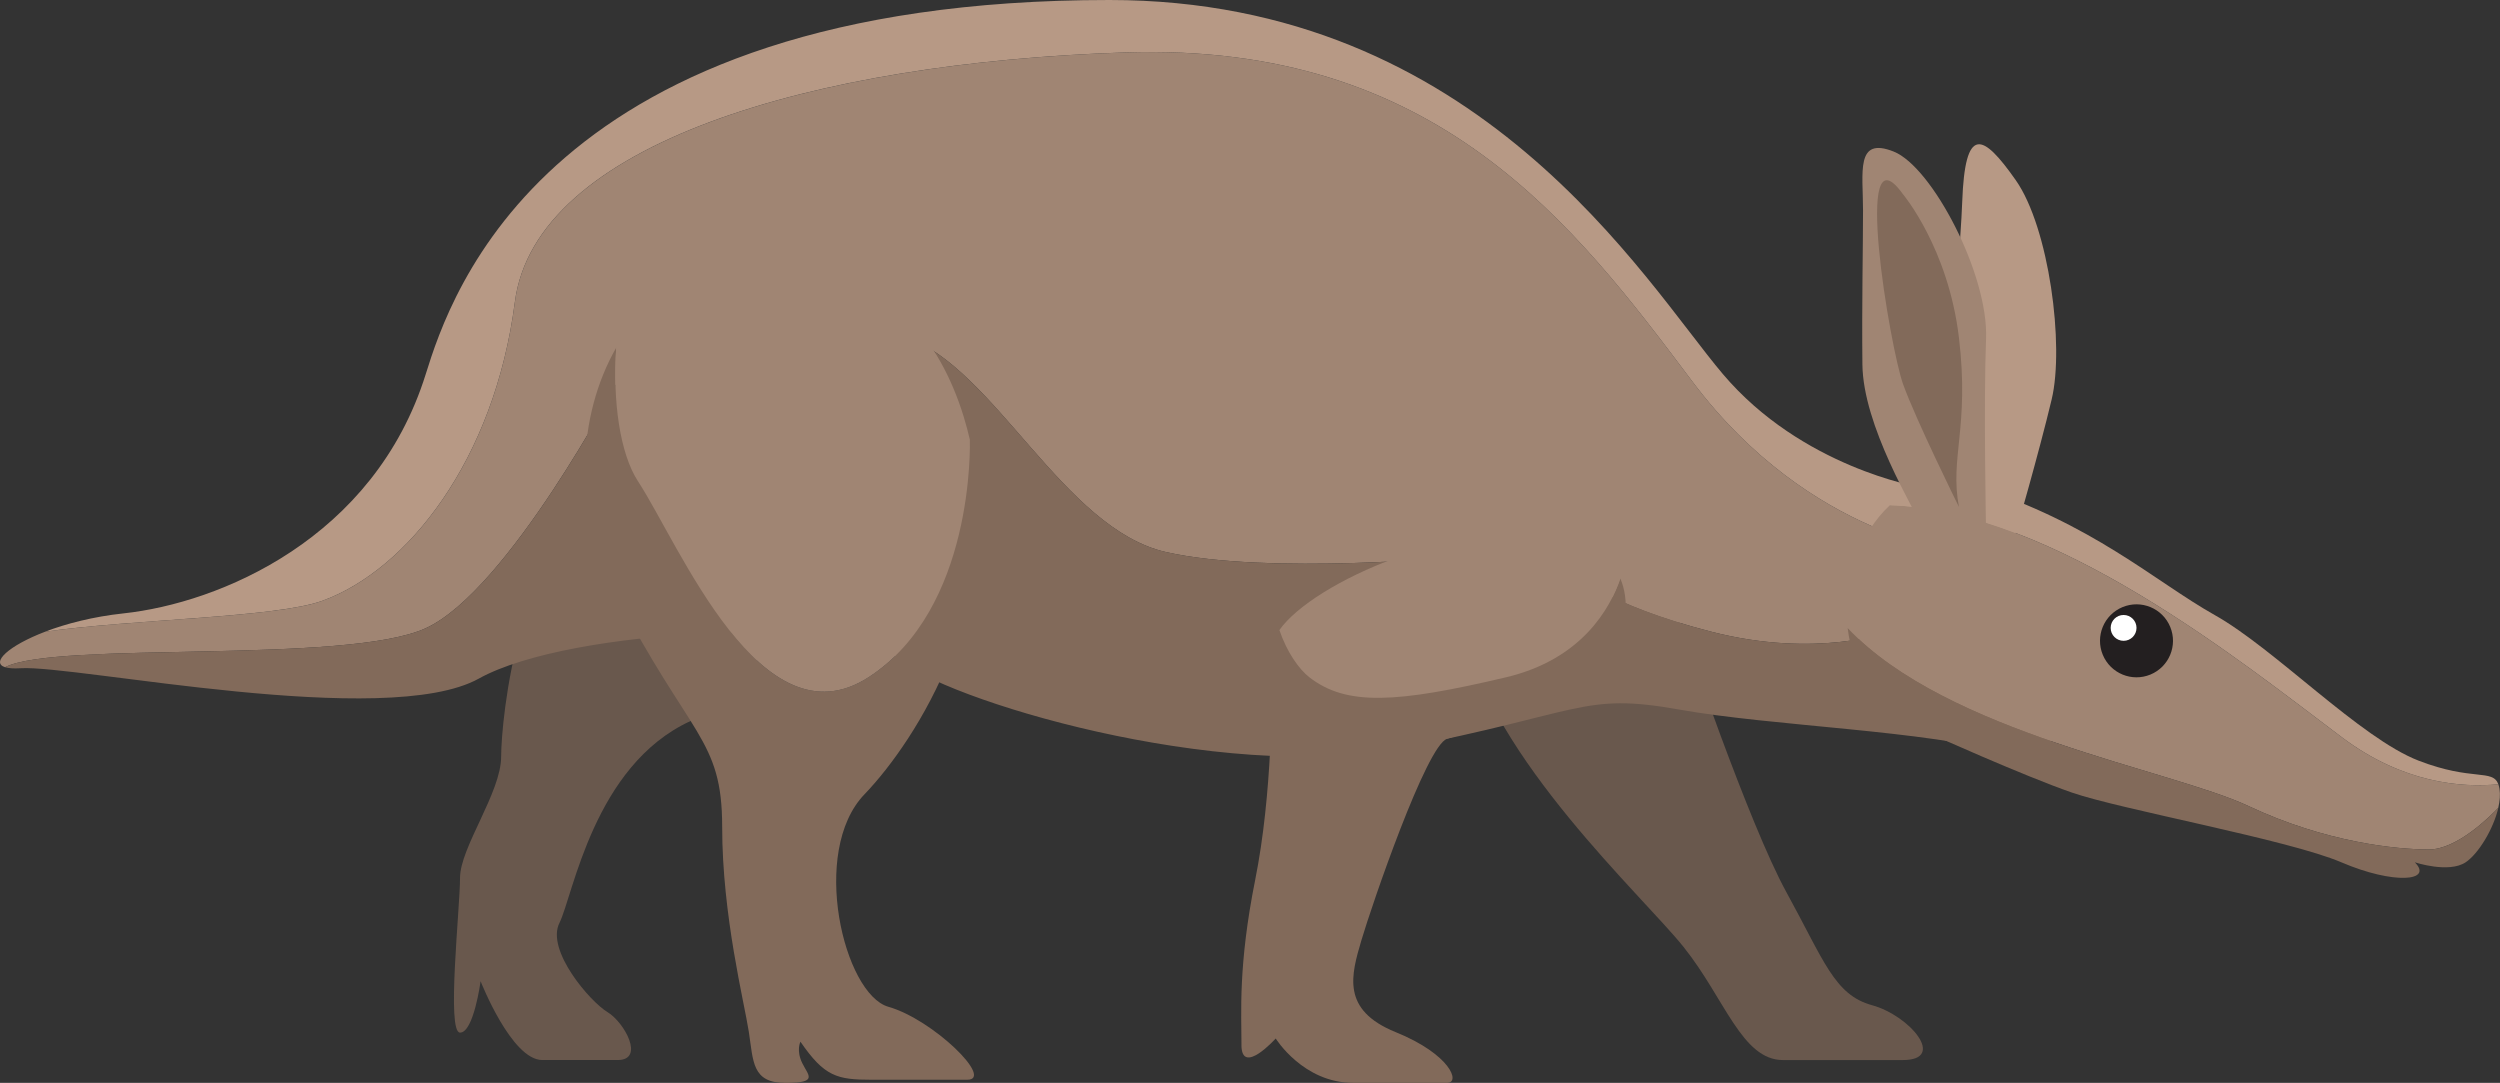 <?xml version="1.0" encoding="UTF-8"?><svg data-name="Layer 2" xmlns="http://www.w3.org/2000/svg" viewBox="0 0 713.85 309.21"><rect x="0" y="0" width="713.85" height="309.21" fill="#333333" stroke="none"/><defs/><g><g><g><path d="m480.72,180.36s18.59,54.8,29.36,74.38c10.76,19.57,13.7,29.36,24.47,32.29,10.76,2.94,21.43,15.66,8.76,15.66h-34.2c-11.74,0-16.64-17.62-28.38-32.29-11.74-14.68-54.8-53.82-62.63-90.03-7.83-36.21,54.24-23.74,62.63,0Z" style="stroke-width:0px;fill:#69584d"/><path d="m234.11,142.19s-9.2,51.01-36.89,63.67c-27.7,12.66-33.57,49.85-37.48,57.68-3.91,7.83,8.81,22.51,13.7,25.44,4.89,2.94,10.76,13.7,2.94,13.7h-21.53c-8.81,0-17.62-22.51-17.62-22.51,0,0-1.96,14.68-5.87,14.68s0-35.53,0-44.19,11.74-24.37,11.74-34.62,4.89-62.77,32.29-78.59c27.4-15.82,64.95-17.56,58.72,4.73Z" style="stroke-width:0px;fill:#69584d"/><path d="m1.44,190.51c14.78-7.54,97.51-.77,120.13-11.13,23.48-10.76,54.8-70.43,54.8-70.43,0,0,56.76-21.56,82.21-12.75,25.44,8.81,45.01,54.81,74.37,61.44,29.36,6.64,84.46,1.29,84.46,1.29l32,4.8s8.81,8.81,39.15,16.63c30.34,7.83,51.11,0,51.11,0,21.32,8.21,37.89,16.97,48.32,25.66,2.83-11.52-1.83-31.13-15.31-47.45-4.06-.23-8.25-.55-12.55-.93,0,0-43.05-3.65-76.88-48.69-33.83-45.04-72.98-96.91-162.03-93.97-89.05,2.94-168.32,26.09-174.2,71.27-5.87,45.18-30.7,76.5-54.98,85.31-13.32,4.83-54.23,5.25-79.13,8.81-10.46,4-15.62,8.83-11.46,10.15Z" style="stroke-width:0px;fill:#a08573"/><path d="m1.44,190.51c.96.31,2.42.42,4.44.3,15.66-.98,104.42,17.63,130.85,2.95,26.42-14.68,106.67-17.62,119.39-5.87,12.72,11.74,91.99,35.84,143.86,25.75,51.87-10.09,51.87-15.96,79.27-11.07,27.4,4.89,70.19,5.87,94.79,12.72,7.41,2.06,12.17-1.99,13.96-9.28-10.43-8.69-27-17.45-48.32-25.66,0,0-20.77,7.83-51.11,0-30.34-7.82-39.15-16.63-39.15-16.63l-32-4.8s-55.1,5.36-84.46-1.29c-29.36-6.64-48.93-52.63-74.37-61.44-25.45-8.81-82.21,12.75-82.21,12.75,0,0-31.32,59.67-54.8,70.43-22.63,10.37-105.35,3.59-120.13,11.13Z" style="stroke-width:0px;fill:#826a5a"/><path d="m12.9,180.36c24.9-3.56,65.81-3.98,79.13-8.81,24.28-8.81,49.11-40.13,54.98-85.31,5.87-45.18,85.14-68.34,174.2-71.27,89.05-2.94,128.2,48.93,162.03,93.97,33.83,45.04,76.88,48.69,76.88,48.69,4.3.38,8.49.7,12.55.93-6.3-7.62-14.52-14.52-24.82-19.53,0,0-33.39-5.64-55.9-32.22C469.45,80.24,422.48,0,316.79,0,155.82,0,128.67,84.07,121.57,106.82c-14.68,47.02-58.93,65.4-86.34,68.33-8.67.93-16.36,2.94-22.33,5.21Z" style="fill:#b79985;stroke-width:0px"/><path d="m354.48,298.34c0,9.06,9.79-1.81,9.79-1.81,0,0,7.83,12.67,22.13,12.67h26.8c3.91,0,.98-8.14-14.67-14.48-15.66-6.34-12.72-16.29-9.79-26.25,2.94-9.96,18.59-55.7,24.46-57.51,5.87-1.81,48.89-14.09,50.89-34.83.43-4.46-.18-8.04-1.42-10.94-2.89,8.46-10.94,23.08-32.67,28.21-31.32,7.4-45.51,8.22-56.11,0-3.03-2.35-6.45-7.27-8.57-13.49-1.32,1.87-2.03,3.65-2.03,5.27,0,13.58,0,41.64-4.89,66.09-4.89,24.44-3.91,38.02-3.91,47.07Z" style="stroke-width:0px;fill:#826a5a"/><path d="m175.54,169.09c21.53,41.65,30.67,41.65,30.67,66.99s6.31,50.1,7.61,58.55c1.3,8.45.87,14.58,10.44,14.58s6.52-2.1,4.78-5.72c-1.74-3.62-.48-6.04-.48-6.04,6.85,9.96,10.44,10.86,20.36,10.86h27.26c7.83,0-9.78-17.21-22.5-20.83-12.72-3.62-22.51-44.36-6.85-60.66,14.95-15.56,40.61-55.9,30.1-101.29.03,1.11,1.34,48.31-28.97,67.87-30.66,19.8-53.87-37.73-65.76-55.95-5.24-8.03-7.28-23.06-6.24-38.19-11.12,19.46-12.47,46.49-.42,69.82Z" style="stroke-width:0px;fill:#826a5a"/><path d="m365.32,179.91c2.11,6.22,5.54,11.14,8.57,13.49,10.6,8.22,24.79,7.4,56.11,0,21.73-5.13,29.78-19.75,32.67-28.21-4.48-10.56-17.18-11.79-17.18-11.79-28.43-5.65-70.52,12.75-80.17,26.51Z" style="stroke-width:0px;fill:#a08573"/><path d="m182.2,137.46c11.89,18.22,35.1,75.74,65.76,55.95,30.31-19.56,29-66.76,28.97-67.87-.49-2.13-1.06-4.28-1.72-6.44-14.67-47.98-56.76-46.16-56.76-46.16-19.01.45-33.76,11.06-42.49,26.34-1.04,15.13,1,30.16,6.24,38.19Z" style="stroke-width:0px;fill:#a08573"/><path d="m575.59,152.08s6.59-22.69,10.25-38.06c3.66-15.37-.73-48.99-10.25-62.56-9.52-13.57-14.5-15.76-15.3,6.2-.8,21.96-7.37,75.07-.92,87.1,6.45,12.03,16.22,7.32,16.22,7.32Z" style="fill:#b79985;stroke-width:0px"/><path d="m527.59,179.36h0c28.44,30.11,92.26,40.36,114.44,50.8,22.18,10.44,42.41,12.4,51.54,12.4,8.03,0,17.58-9.56,19.78-11.89.46-1.97.61-3.84.35-5.42-.08-.5-.19-.93-.33-1.31-10.43,1.01-27.15-.27-44.59-13.35-28.71-21.53-82.09-64.83-129.13-66.34-8.69,8-13.6,21.88-12.07,35.11Z" style="stroke-width:0px;fill:#a08573"/><path d="m527.59,179.36c1.4,12.17,8.26,23.78,22.64,29.76,0,0,27.43,12.36,41.41,17.2,13.98,4.84,61.84,13.45,76.9,19.9,15.06,6.45,26.35,5.38,20.98,0,0,0,9.68,3.22,14.52,0,3.65-2.44,7.93-9.47,9.33-15.55-2.21,2.32-11.76,11.89-19.78,11.89-9.13,0-29.36-1.96-51.54-12.4-22.18-10.44-86-20.69-114.44-50.79h0Z" style="stroke-width:0px;fill:#826a5a"/><path d="m539.66,144.25c47.03,1.51,100.42,44.81,129.13,66.34,17.44,13.08,34.16,14.36,44.59,13.35-1.64-4.46-7.42-.8-22.79-6.75-16.68-6.45-40.96-31.87-58.17-41.55-17.21-9.68-34.87-26.21-68.75-36.97-9.33-2.96-17.67-.25-24.02,5.58Z" style="fill:#b79985;stroke-width:0px"/><circle cx="610.06" cy="182.98" r="10.42" transform="translate(-23.59 247.39) rotate(-22.5)" style="stroke-width:0px;fill:#231f20"/><circle cx="606.37" cy="179.29" r="3.69" style="stroke-width:0px;fill:#fff"/><path d="m567.1,151.62s-.73-36.6,0-54.9c.73-18.3-15.37-49.04-26.35-53.43s-8.78,5.86-8.78,16.83-.36,26.35-.18,43.92c.18,17.57,14.61,40.99,17.64,47.58,3.03,6.59,17.86,12.45,17.67,0Z" style="stroke-width:0px;fill:#a08573"/><path d="m543.38,55.46s12.94,15.37,15.98,40.99c3.05,25.62-2.68,34.19,0,48.31,0,0-12.32-24.89-15.98-35.13-3.66-10.25-14.64-74.66,0-54.16Z" style="stroke-width:0px;fill:#826a5a"/></g></g></g></svg>